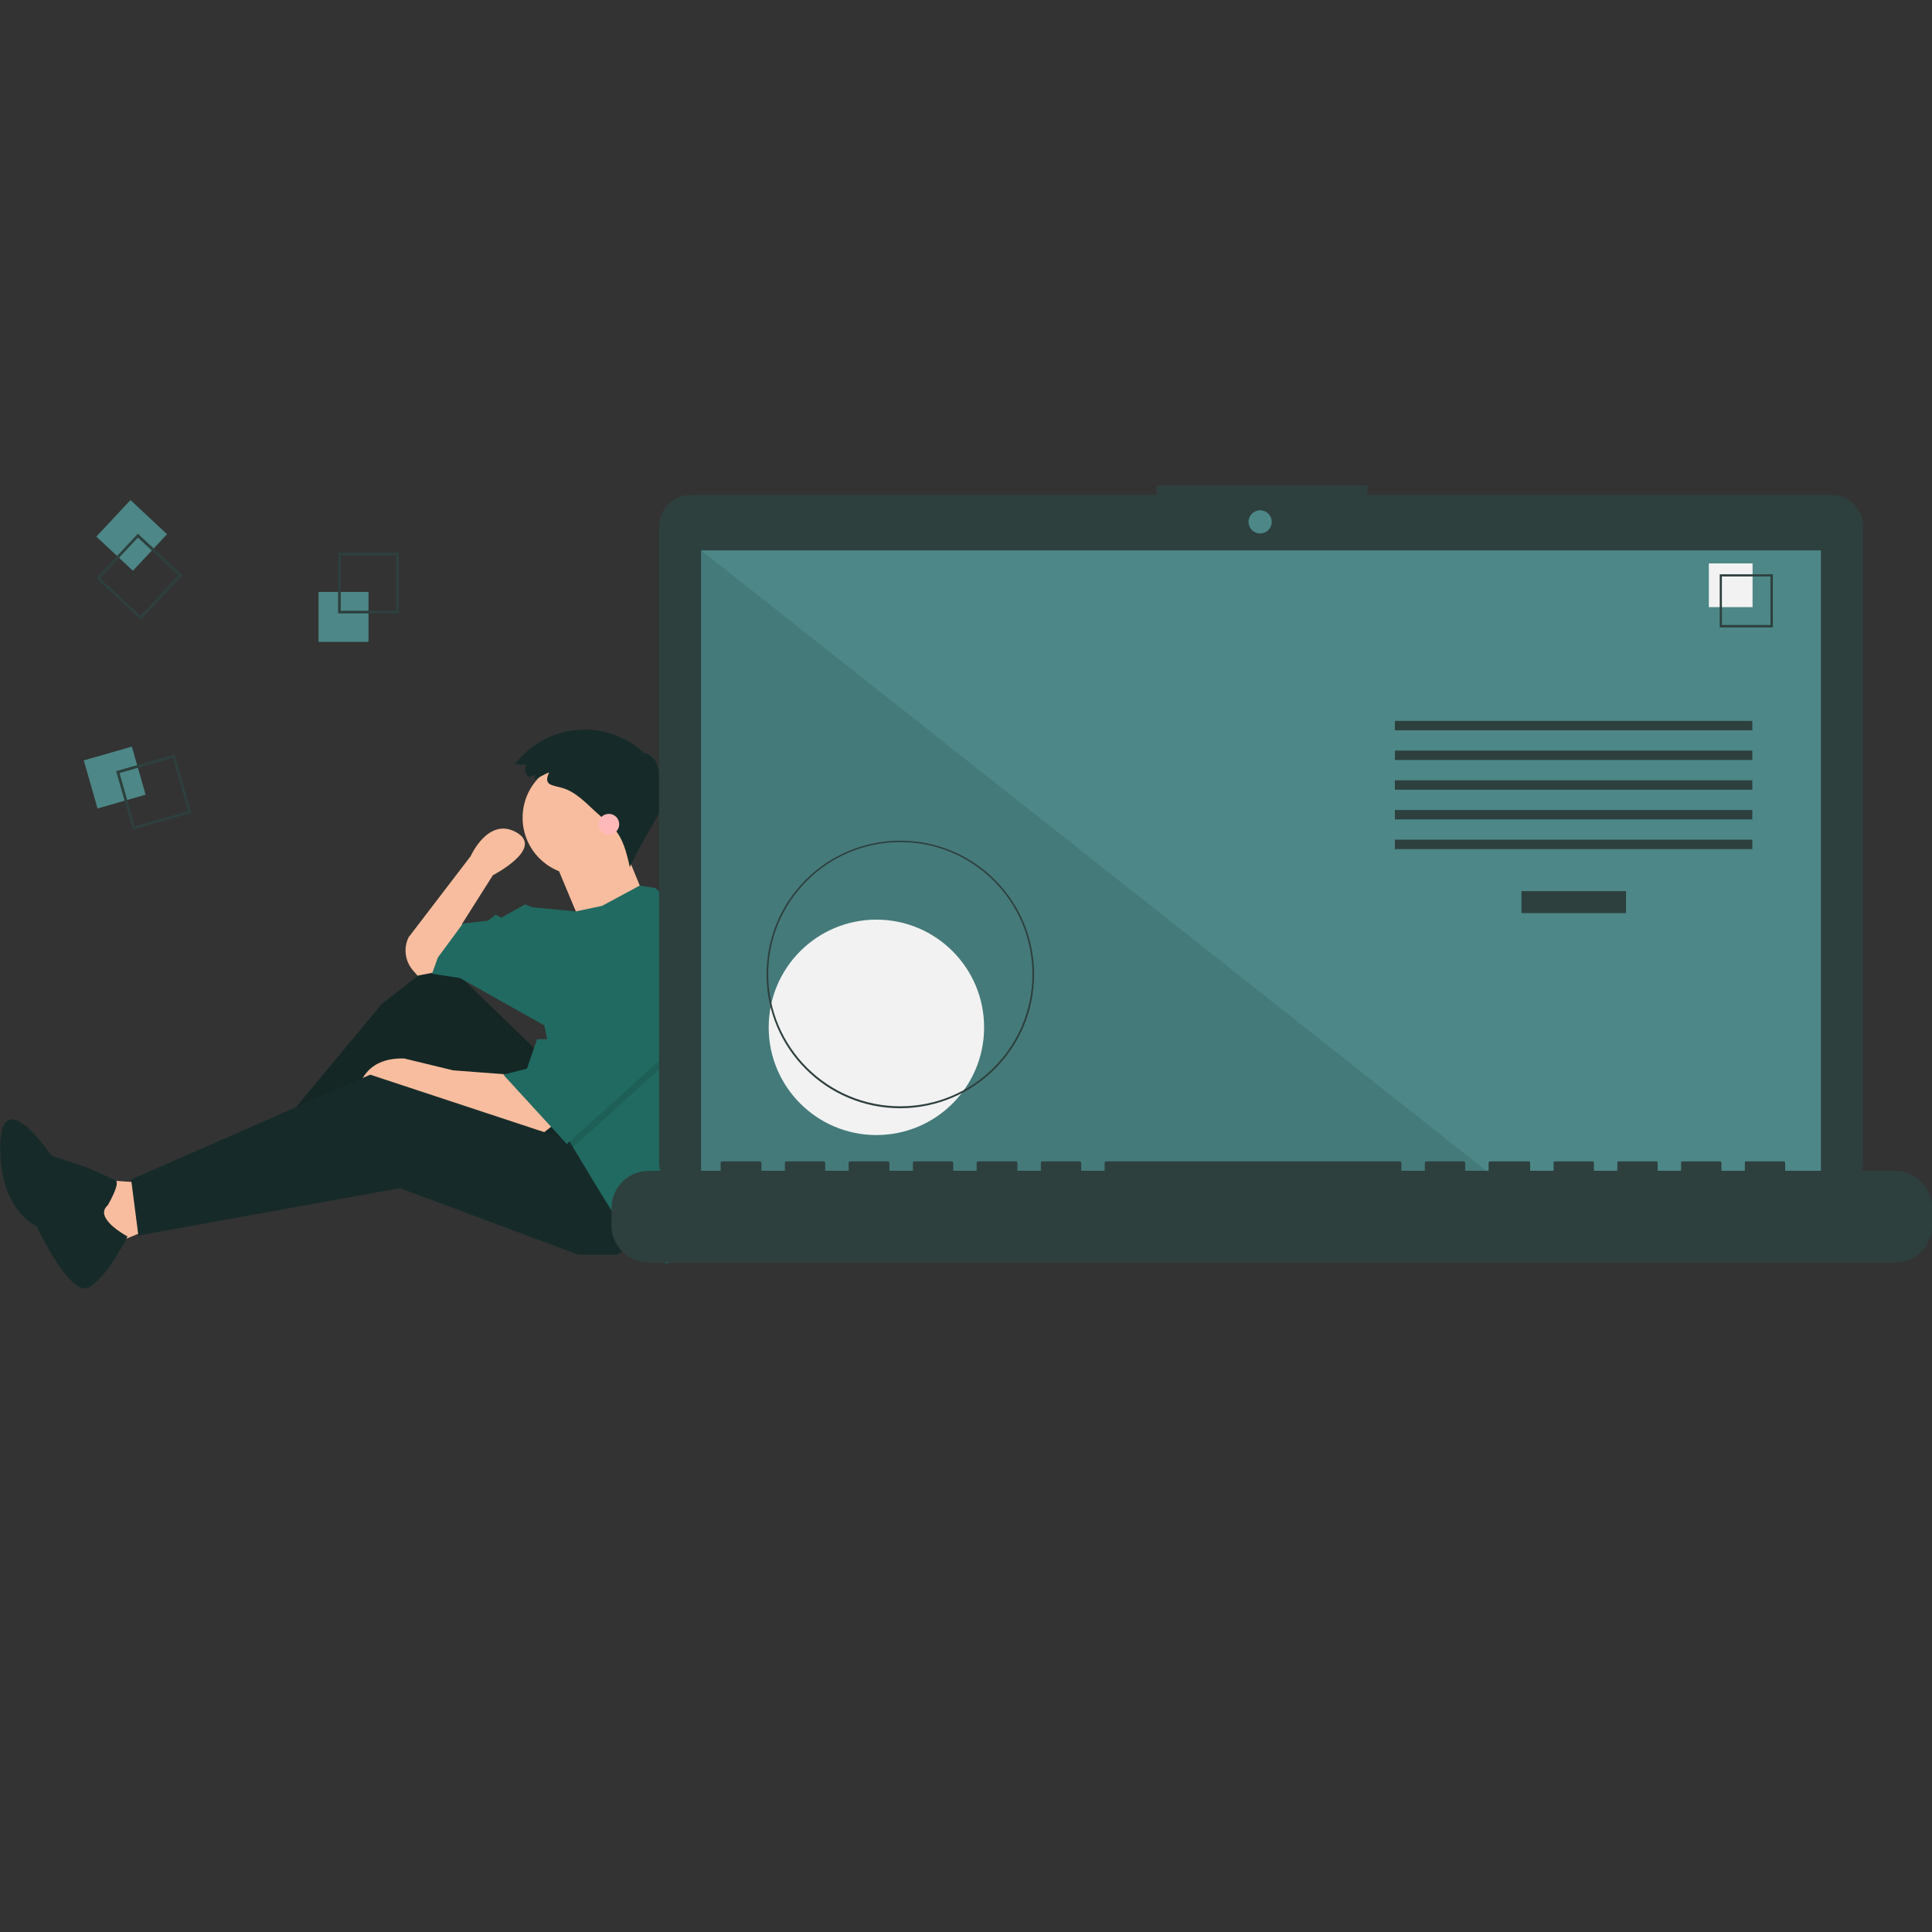<?xml version="1.0" encoding="utf-8"?>
<!-- Generator: Adobe Illustrator 21.0.2, SVG Export Plug-In . SVG Version: 6.00 Build 0)  -->
<svg version="1.1" id="Layer_1" xmlns="http://www.w3.org/2000/svg" xmlns:xlink="http://www.w3.org/1999/xlink" x="0px" y="0px"
	 viewBox="0 0 800 800" style="enable-background:new 0 0 800 800;" xml:space="preserve">
<rect x="0" y="0" width="800" height="800" fill="#333333" stroke="none"/>
<style type="text/css">
	.st0{fill:#F8BD9E;}
	.st1{fill:#162B29;}
	.st2{opacity:0.1;enable-background:new    ;}
	.st3{fill:#216A61;}
	.st4{fill:#FFB9B9;}
	.st5{fill:#4D8787;}
	.st6{fill:#2D403E;}
	.st7{fill:#F2F2F2;}
</style>
<polygon class="st0" points="57.3,489.6 39,488.4 45.1,515.9 65.9,507.3 "/>
<polygon class="st1" points="225.5,438.2 182.7,396.7 158.2,415.6 109.9,473.7 115.4,482.3 174.1,442.5 213.9,494.5 251.8,475.5 "/>
<polygon class="st2" points="225.5,438.2 182.7,396.7 158.2,415.6 109.9,473.7 115.4,482.3 174.1,442.5 213.9,494.5 251.8,475.5 "/>
<path class="st0" d="M229.2,465.8l-5.5,4.3L179,454.8l-10.4-4.3l-20.8,4.3c0,0,0-17.1,19.6-16.5l20.2,4.9l23.8,1.8L229.2,465.8z"/>
<polygon class="st1" points="268.9,511 255.5,519.6 239.6,519.6 165.6,492 57.3,511.6 54.3,488.4 153.3,445 240.2,473.7 "/>
<path class="st0" d="M182.1,402.2l-9.2,1.8l-2-2.3c-3.2-3.8-3.9-9.1-1.7-13.6l0,0l25.7-33.6c0,0,7.3-16.5,19-9.8
	c11.6,6.7-9.8,17.7-9.8,17.7l-12.8,20.2l1.2,10.4L182.1,402.2z"/>
<circle class="st0" cx="240.2" cy="338.6" r="23.8"/>
<path class="st0" d="M229.5,356l11,26.3l26.3-11c0,0-8.6-20.8-8.6-21.4C258.2,349.3,229.5,356,229.5,356z"/>
<path class="st3" d="M301.9,433.8c0,14.4-2.3,28.7-6.7,42.4l-1.8,5.5l-8.6,39.1l-9.2,2.4l-6.7-8.6l-13.5-9.8l-9.8-15.9l-8.4-14
	l-2.6-4.4l-9.2-45.9l-34.9-19.6l-11.6-1.8l2.4-6.7l10.4-14.1l10.4-1.2l3.1-2.4l2.4,1.2l9.8-5.5l3.1,1.2l17.9,1.7l10.9-2.3l15.6-8.4
	l6.4,1l22,18.3C299,401.5,301.9,417.6,301.9,433.8z"/>
<path class="st1" d="M44.6,499.1c0,0,5.5-9.3,3.2-10.4c-2.3-1.1-12.1-5.4-12.1-5.4l-14.4-4.8c0,0-20.8-30.9-21.2-4
	s15.1,33.3,15.1,33.3s13.9,29.9,21.8,25.2s15.8-21,15.8-21S38.5,504.4,44.6,499.1z"/>
<polygon class="st2" points="295.2,428.5 272,443.7 237.3,475 234.7,470.6 227.3,434 229.2,434 248.1,399.1 "/>
<polygon class="st3" points="248.1,395.4 229.2,430.3 222.4,430.3 218.2,442.5 208.4,445 234.7,473.7 272,440.1 295.2,424.8 "/>
<path class="st1" d="M221.6,320.8l-2.6,1c-1.6-1.1-2.1-3.4-1-5c0,0,0,0,0-0.1l-4.8-0.2c12-15.9,34.6-19.1,50.5-7.2
	c1.2,0.9,2.3,1.8,3.3,2.8c0.2-0.7,2.6,0.7,3.6,2.2c0.3-1.2,2.5,4.7,3.3,8.8c0.4-1.4,1.8,0.9,0.5,3c0.8-0.1,1.1,1.9,0.5,3
	c0.8-0.4,0.7,2-0.2,3.6c1.2-0.1-9.6,16.6-13.9,26.4c-1.3-5.8-2.7-11.9-6.8-16.3c-0.7-0.7-1.5-1.4-2.2-2.1l-4.1-3.6
	c-4.8-4.2-9.1-9.4-15.5-11c-4.4-1.1-7.1-1.3-4.8-6.3c-2.2,0.9-4.2,2.2-6.3,3.1C221.4,322.3,221.7,321.5,221.6,320.8z"/>
<circle class="st4" cx="252.1" cy="341.3" r="4.3"/>
<rect x="131.9" y="245.1" class="st5" width="20.7" height="20.7"/>
<path class="st6" d="M165.1,254H140v-25.1h25.1V254z M141.1,252.9H164V230h-22.9V252.9z"/>
<rect x="37" y="311.5" transform="matrix(0.962 -0.275 0.275 0.962 -86.562 25.365)" class="st5" width="20.7" height="20.7"/>
<path class="st6" d="M55,343.5l-6.9-24.2l24.2-6.9l6.9,24.2L55,343.5z M49.5,320.1l6.3,22.1l22.1-6.3l-6.3-22.1L49.5,320.1z"/>
<rect x="44.1" y="211.3" transform="matrix(0.683 -0.731 0.731 0.683 -144.686 110.118)" class="st5" width="20.7" height="20.7"/>
<path class="st6" d="M39.9,239.4l17.2-18.4l18.4,17.2l-17.2,18.4L39.9,239.4z M57.1,222.6l-15.7,16.8L58.2,255l15.7-16.8L57.1,222.6
	z"/>
<path class="st6" d="M758.5,205H566.2v-4H479v4H285.9c-7.2,0-13,5.8-13,13v0v263.3c0,7.2,5.8,13,13,13h472.5c7.2,0,13-5.8,13-13V218
	C771.5,210.8,765.6,205,758.5,205L758.5,205z"/>
<rect x="290.3" y="227.9" class="st5" width="463.7" height="261.6"/>
<circle class="st5" cx="521.8" cy="216.1" r="4.8"/>
<polygon class="st2" points="621.4,489.5 290.3,489.5 290.3,227.9 "/>
<circle class="st7" cx="362.9" cy="425.4" r="44.6"/>
<path class="st6" d="M372.8,458.9c-30.6,0-55.4-24.8-55.4-55.4c0-30.6,24.8-55.4,55.4-55.4c30.6,0,55.4,24.8,55.4,55.4
	C428.2,434,403.4,458.8,372.8,458.9z M372.8,348.7c-30.2,0-54.7,24.5-54.7,54.7c0,30.2,24.5,54.7,54.7,54.7
	c30.2,0,54.7-24.5,54.7-54.7C427.5,373.2,403,348.7,372.8,348.7L372.8,348.7z"/>
<rect x="630" y="369" class="st6" width="43.3" height="9.1"/>
<rect x="577.6" y="298.5" class="st6" width="148" height="3.9"/>
<rect x="577.6" y="310.8" class="st6" width="148" height="3.9"/>
<rect x="577.6" y="323.1" class="st6" width="148" height="3.9"/>
<rect x="577.6" y="335.4" class="st6" width="148" height="3.9"/>
<rect x="577.6" y="347.7" class="st6" width="148" height="3.9"/>
<rect x="707.6" y="233.3" class="st7" width="18.1" height="18.1"/>
<path class="st6" d="M734.1,259.8h-22v-22h22V259.8z M713,258.8h20.1v-20.1H713L713,258.8z"/>
<path class="st6" d="M784.5,484.8h-45.3v-3.3c0-0.4-0.3-0.6-0.6-0.6h0h-15.5c-0.4,0-0.6,0.3-0.6,0.6v0v3.3h-9.7v-3.3
	c0-0.4-0.3-0.6-0.6-0.6l0,0h-15.5c-0.4,0-0.6,0.3-0.6,0.6l0,0v3.3h-9.7v-3.3c0-0.4-0.3-0.6-0.6-0.6l0,0h-15.5
	c-0.4,0-0.6,0.3-0.6,0.6l0,0v3.3h-9.7v-3.3c0-0.4-0.3-0.6-0.6-0.6l0,0h-15.5c-0.4,0-0.6,0.3-0.6,0.6v0v3.3h-9.7v-3.3
	c0-0.4-0.3-0.6-0.6-0.6l0,0H617c-0.4,0-0.6,0.3-0.6,0.6l0,0v3.3h-9.7v-3.3c0-0.4-0.3-0.6-0.6-0.6l0,0h-15.5c-0.4,0-0.6,0.3-0.6,0.6
	l0,0v3.3h-9.7v-3.3c0-0.4-0.3-0.6-0.6-0.6l0,0H458c-0.4,0-0.6,0.3-0.6,0.6l0,0v3.3h-9.7v-3.3c0-0.4-0.3-0.6-0.6-0.6l0,0h-15.5
	c-0.4,0-0.6,0.3-0.6,0.6l0,0v3.3h-9.7v-3.3c0-0.4-0.3-0.6-0.6-0.6h0H405c-0.4,0-0.6,0.3-0.6,0.6l0,0v3.3h-9.7v-3.3
	c0-0.4-0.3-0.6-0.6-0.6l0,0h-15.5c-0.4,0-0.6,0.3-0.6,0.6l0,0v3.3h-9.7v-3.3c0-0.4-0.3-0.6-0.6-0.6l0,0H352c-0.4,0-0.6,0.3-0.6,0.6
	l0,0v3.3h-9.7v-3.3c0-0.4-0.3-0.6-0.6-0.6l0,0h-15.5c-0.4,0-0.6,0.3-0.6,0.6v0v3.3h-9.7v-3.3c0-0.4-0.3-0.6-0.6-0.6h0H299
	c-0.4,0-0.6,0.3-0.6,0.6l0,0v3.3h-29.7c-8.6,0-15.5,6.9-15.5,15.5v7c0,8.6,6.9,15.5,15.5,15.5h515.9c8.6,0,15.5-6.9,15.5-15.5v-7
	C800,491.7,793.1,484.8,784.5,484.8z"/>
</svg>
